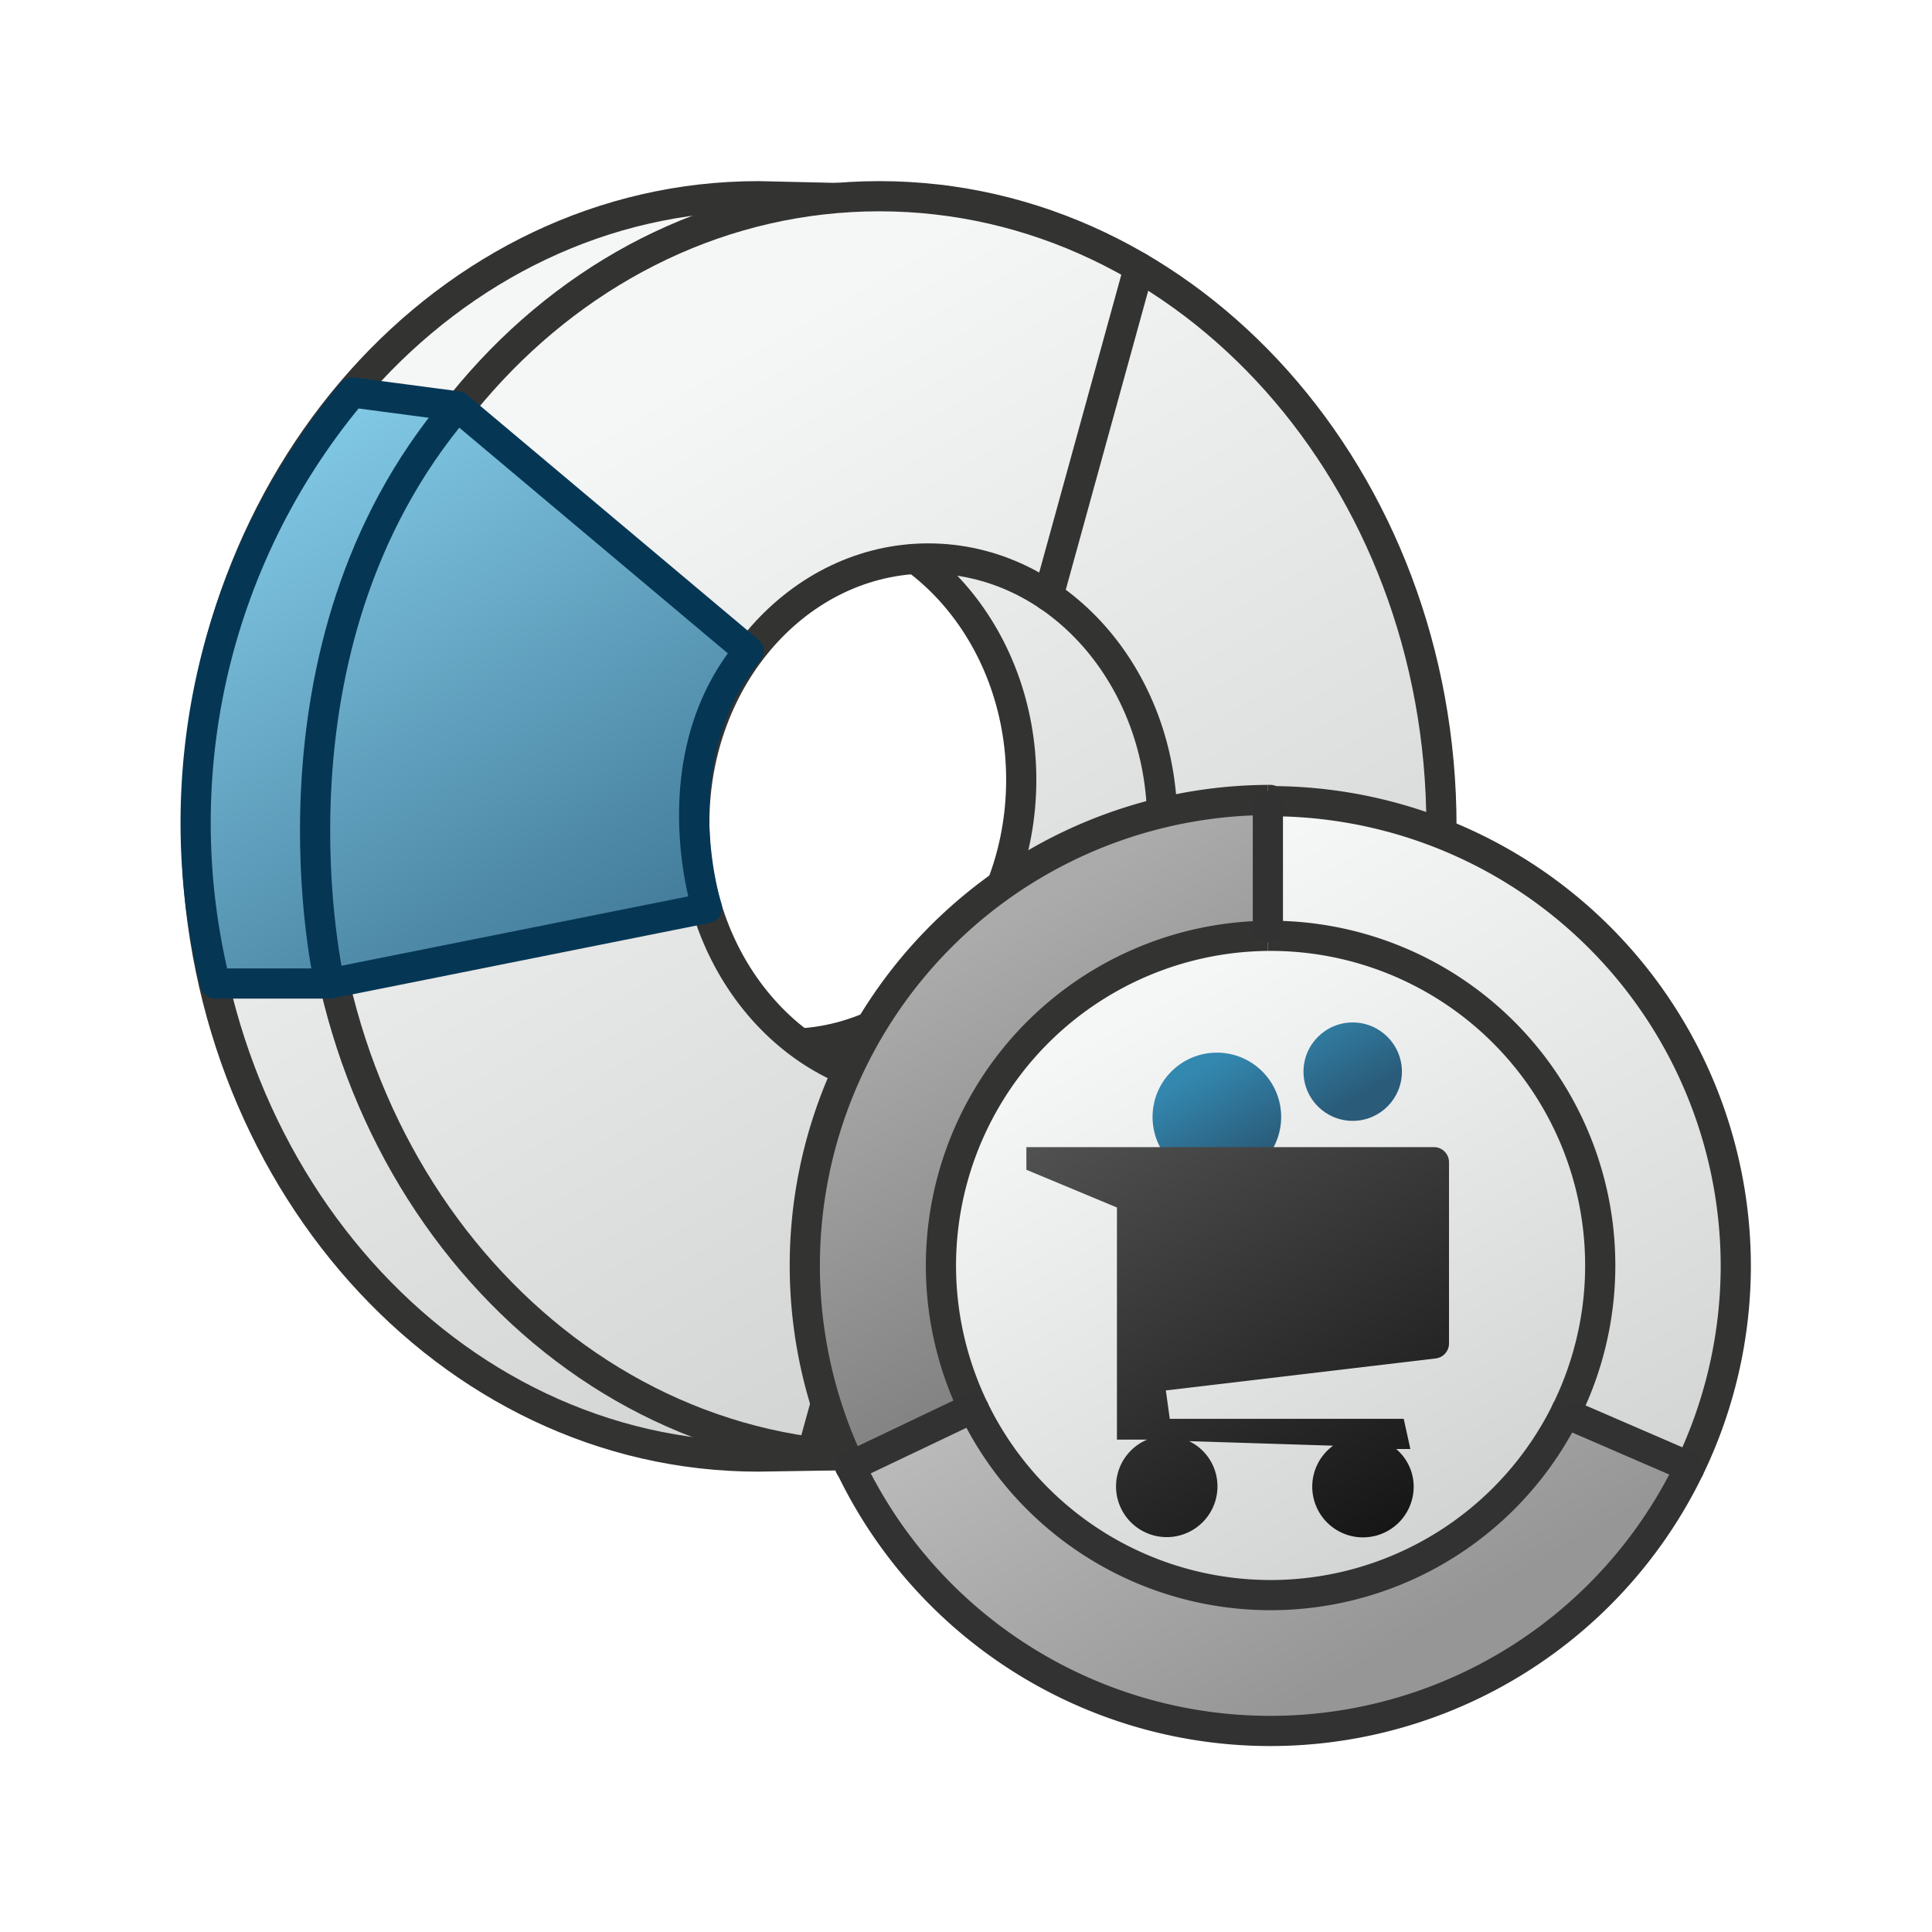 <svg id="Layer_3" data-name="Layer 3" xmlns="http://www.w3.org/2000/svg" xmlns:xlink="http://www.w3.org/1999/xlink" viewBox="0 0 64 64"><defs><linearGradient id="linear-gradient" x1="19.39" y1="15.31" x2="34.28" y2="41.1" gradientUnits="userSpaceOnUse"><stop offset="0" stop-color="#f5f6f6"/><stop offset="0.99" stop-color="#d2d3d3"/></linearGradient><linearGradient id="linear-gradient-2" x1="15.55" y1="14.31" x2="32.58" y2="43.81" xlink:href="#linear-gradient"/><linearGradient id="linear-gradient-3" x1="21.06" y1="13.4" x2="37.98" y2="42.71" xlink:href="#linear-gradient"/><linearGradient id="linear-gradient-4" x1="34.66" y1="11.58" x2="37.96" y2="17.29" xlink:href="#linear-gradient"/><linearGradient id="linear-gradient-5" x1="26.84" y1="39.01" x2="30.51" y2="45.37" xlink:href="#linear-gradient"/><linearGradient id="linear-gradient-6" x1="20.7" y1="35.27" x2="7.13" y2="11.77" gradientUnits="userSpaceOnUse"><stop offset="0" stop-color="#386f8d"/><stop offset="1" stop-color="#8dd7f4"/></linearGradient><linearGradient id="linear-gradient-7" x1="37.2" y1="33.72" x2="47.43" y2="51.43" xlink:href="#linear-gradient"/><clipPath id="clip-path"><polygon points="42 35.71 42 18.21 17.5 18.21 17.5 53.62 42 42.21 42 35.71" fill="none"/></clipPath><linearGradient id="linear-gradient-8" x1="34.91" y1="29.54" x2="47.88" y2="52" gradientUnits="userSpaceOnUse"><stop offset="0" stop-color="#ababab"/><stop offset="1" stop-color="#5b5b5b"/></linearGradient><clipPath id="clip-path-2"><polygon points="42 35.71 42 18.21 66.5 18.21 66.5 53.62 42 42.21 42 35.71" fill="none"/></clipPath><linearGradient id="linear-gradient-9" x1="35.97" y1="31.37" x2="48.79" y2="53.58" xlink:href="#linear-gradient"/><clipPath id="clip-path-3"><polygon points="42.08 41.96 66.5 53.62 35.08 67.28 19.97 52.47 42.08 41.96" fill="none"/></clipPath><linearGradient id="linear-gradient-10" x1="36.11" y1="31.61" x2="48.59" y2="53.23" gradientUnits="userSpaceOnUse"><stop offset="0" stop-color="#d7d7d7"/><stop offset="1" stop-color="#969696"/></linearGradient><linearGradient id="linear-gradient-11" x1="41.33" y1="27.54" x2="42.73" y2="29.97" xlink:href="#linear-gradient-10"/><linearGradient id="linear-gradient-12" x1="30.12" y1="47.49" x2="30.27" y2="47.74" xlink:href="#linear-gradient-10"/><linearGradient id="linear-gradient-13" x1="53.45" y1="46.68" x2="54.77" y2="48.96" xlink:href="#linear-gradient-10"/><linearGradient id="linear-gradient-14" x1="39.47" y1="35.54" x2="41.24" y2="38.6" gradientUnits="userSpaceOnUse"><stop offset="0" stop-color="#3388b0"/><stop offset="0.99" stop-color="#2a5b79"/></linearGradient><linearGradient id="linear-gradient-16" x1="46.27" y1="50.58" x2="37.76" y2="35.83" gradientUnits="userSpaceOnUse"><stop offset="0" stop-color="#161616"/><stop offset="1" stop-color="#515151"/></linearGradient></defs><title>ENOPRCA_AP_AppIcon</title><path d="M28.27,48.23c.29,0,.57,0,.86,0s.73-.11,1.09-.11h0v.06A17.6,17.6,0,0,0,41.46,43a56.07,56.07,0,0,0-13.79-1.64A55.12,55.12,0,0,0,13,43.22a17.45,17.45,0,0,0,12.15,5.05Z"/><path d="M33.83,25.83a9.1,9.1,0,0,0-3.49-7.31c-4.09.25-7.34,4.05-7.34,8.73a5.83,5.83,0,0,0,0,.59,11.45,11.45,0,0,0,.21,1.55c0,.12.05.24.08.36s0,.11.05.16a8.71,8.71,0,0,0,3.13,4.65C30.58,34.32,33.83,30.51,33.83,25.83Z" fill="none"/><path d="M25.58,11.25C15.3,11.25,10.44,14.43,10.44,26s3.73,20.87,14,20.87S43.08,37.49,43.08,26,35.87,11.25,25.58,11.25Zm.5,23.33c-4.28,0-7.75-3.91-7.75-8.75s3.47-8.75,7.75-8.75,7.75,3.92,7.75,8.75S30.36,34.58,26.08,34.58Z" stroke="#333332" stroke-linecap="round" stroke-linejoin="round" fill="url(#linear-gradient)"/><path d="M25.12,48.25C14.84,48.25,6.5,38.9,6.5,27.38S14.84,6.5,25.12,6.5l6.16.14L18.89,26.17l11.36,22Z" stroke="#333332" stroke-linecap="round" stroke-linejoin="round" fill="url(#linear-gradient-2)"/><path d="M29.13,6.5C18.84,6.5,10.5,15.85,10.5,27.38s8.34,20.87,18.63,20.87S47.75,38.9,47.75,27.38,39.41,6.5,29.13,6.5ZM30.75,36C26.47,36,23,32.08,23,27.25s3.47-8.75,7.75-8.75,7.75,3.92,7.75,8.75S35,36,30.75,36Z" stroke="#333332" stroke-linecap="round" stroke-linejoin="round" fill="url(#linear-gradient-3)"/><line x1="34.73" y1="19.74" x2="37.73" y2="8.86" stroke="#333332" stroke-linecap="round" stroke-linejoin="round" fill="url(#linear-gradient-4)"/><line x1="26.91" y1="48.1" x2="30.26" y2="35.98" stroke="#333332" stroke-linecap="round" stroke-linejoin="round" fill="url(#linear-gradient-5)"/><path d="M24.8,21.57l-9.65-8.11L11.67,13A22.17,22.17,0,0,0,7.13,32.58h3.79l12.5-2.5S21.83,25.17,24.8,21.57Z" stroke="#053755" stroke-linecap="round" stroke-linejoin="round" fill="url(#linear-gradient-6)"/><path d="M10.92,32.58S8.33,21.5,15.15,13.46" fill="none" stroke="#053755" stroke-linecap="round" stroke-linejoin="round"/><circle cx="42.07" cy="42.16" r="12.29" stroke="#333332" stroke-linecap="round" stroke-linejoin="round" fill="url(#linear-gradient-7)"/><g clip-path="url(#clip-path)"><path d="M42.08,31A10.92,10.92,0,1,1,31.17,42,10.93,10.93,0,0,1,42.08,31m0-4.5A15.42,15.42,0,1,0,57.5,42,15.41,15.41,0,0,0,42.08,26.54Z" stroke="#333332" stroke-linecap="round" stroke-linejoin="round" fill="url(#linear-gradient-8)"/></g><g clip-path="url(#clip-path-2)"><path d="M42.08,31A10.92,10.92,0,1,1,31.17,42,10.93,10.93,0,0,1,42.08,31m0-4.5A15.42,15.42,0,1,0,57.5,42,15.41,15.41,0,0,0,42.08,26.54Z" stroke="#333332" stroke-linecap="round" stroke-linejoin="round" fill="url(#linear-gradient-9)"/></g><g clip-path="url(#clip-path-3)"><path d="M42.08,31A10.92,10.92,0,1,1,31.17,42,10.93,10.93,0,0,1,42.08,31m0-4.5A15.42,15.42,0,1,0,57.5,42,15.41,15.41,0,0,0,42.08,26.54Z" stroke="#323232" stroke-linecap="round" stroke-linejoin="round" fill="url(#linear-gradient-10)"/></g><line x1="42" y1="26.71" x2="42" y2="30.71" stroke="#323232" stroke-linecap="round" stroke-linejoin="round" fill="url(#linear-gradient-11)"/><line x1="28.16" y1="48.58" x2="32.23" y2="46.64" stroke="#323232" stroke-linecap="round" stroke-linejoin="round" fill="url(#linear-gradient-12)"/><line x1="55.94" y1="48.58" x2="52.22" y2="46.97" stroke="#323232" stroke-linecap="round" stroke-linejoin="round" fill="url(#linear-gradient-13)"/><circle cx="40.31" cy="37" r="2.13" fill="url(#linear-gradient-14)"/><circle cx="44.81" cy="35.5" r="1.63" fill="url(#linear-gradient-14)"/><path d="M47.5,38H34v.75L37,40v7.69l1,0a1.68,1.68,0,1,0,2.33,1.55,1.66,1.66,0,0,0-.94-1.5l4.77.15a1.68,1.68,0,1,0,2.67,1.35A1.64,1.64,0,0,0,46.25,48h.47l-.22-1H38.75l-.13-.94L47.56,45a.5.5,0,0,0,.44-.5v-6A.5.5,0,0,0,47.5,38Z" fill-rule="evenodd" fill="url(#linear-gradient-16)"/></svg>